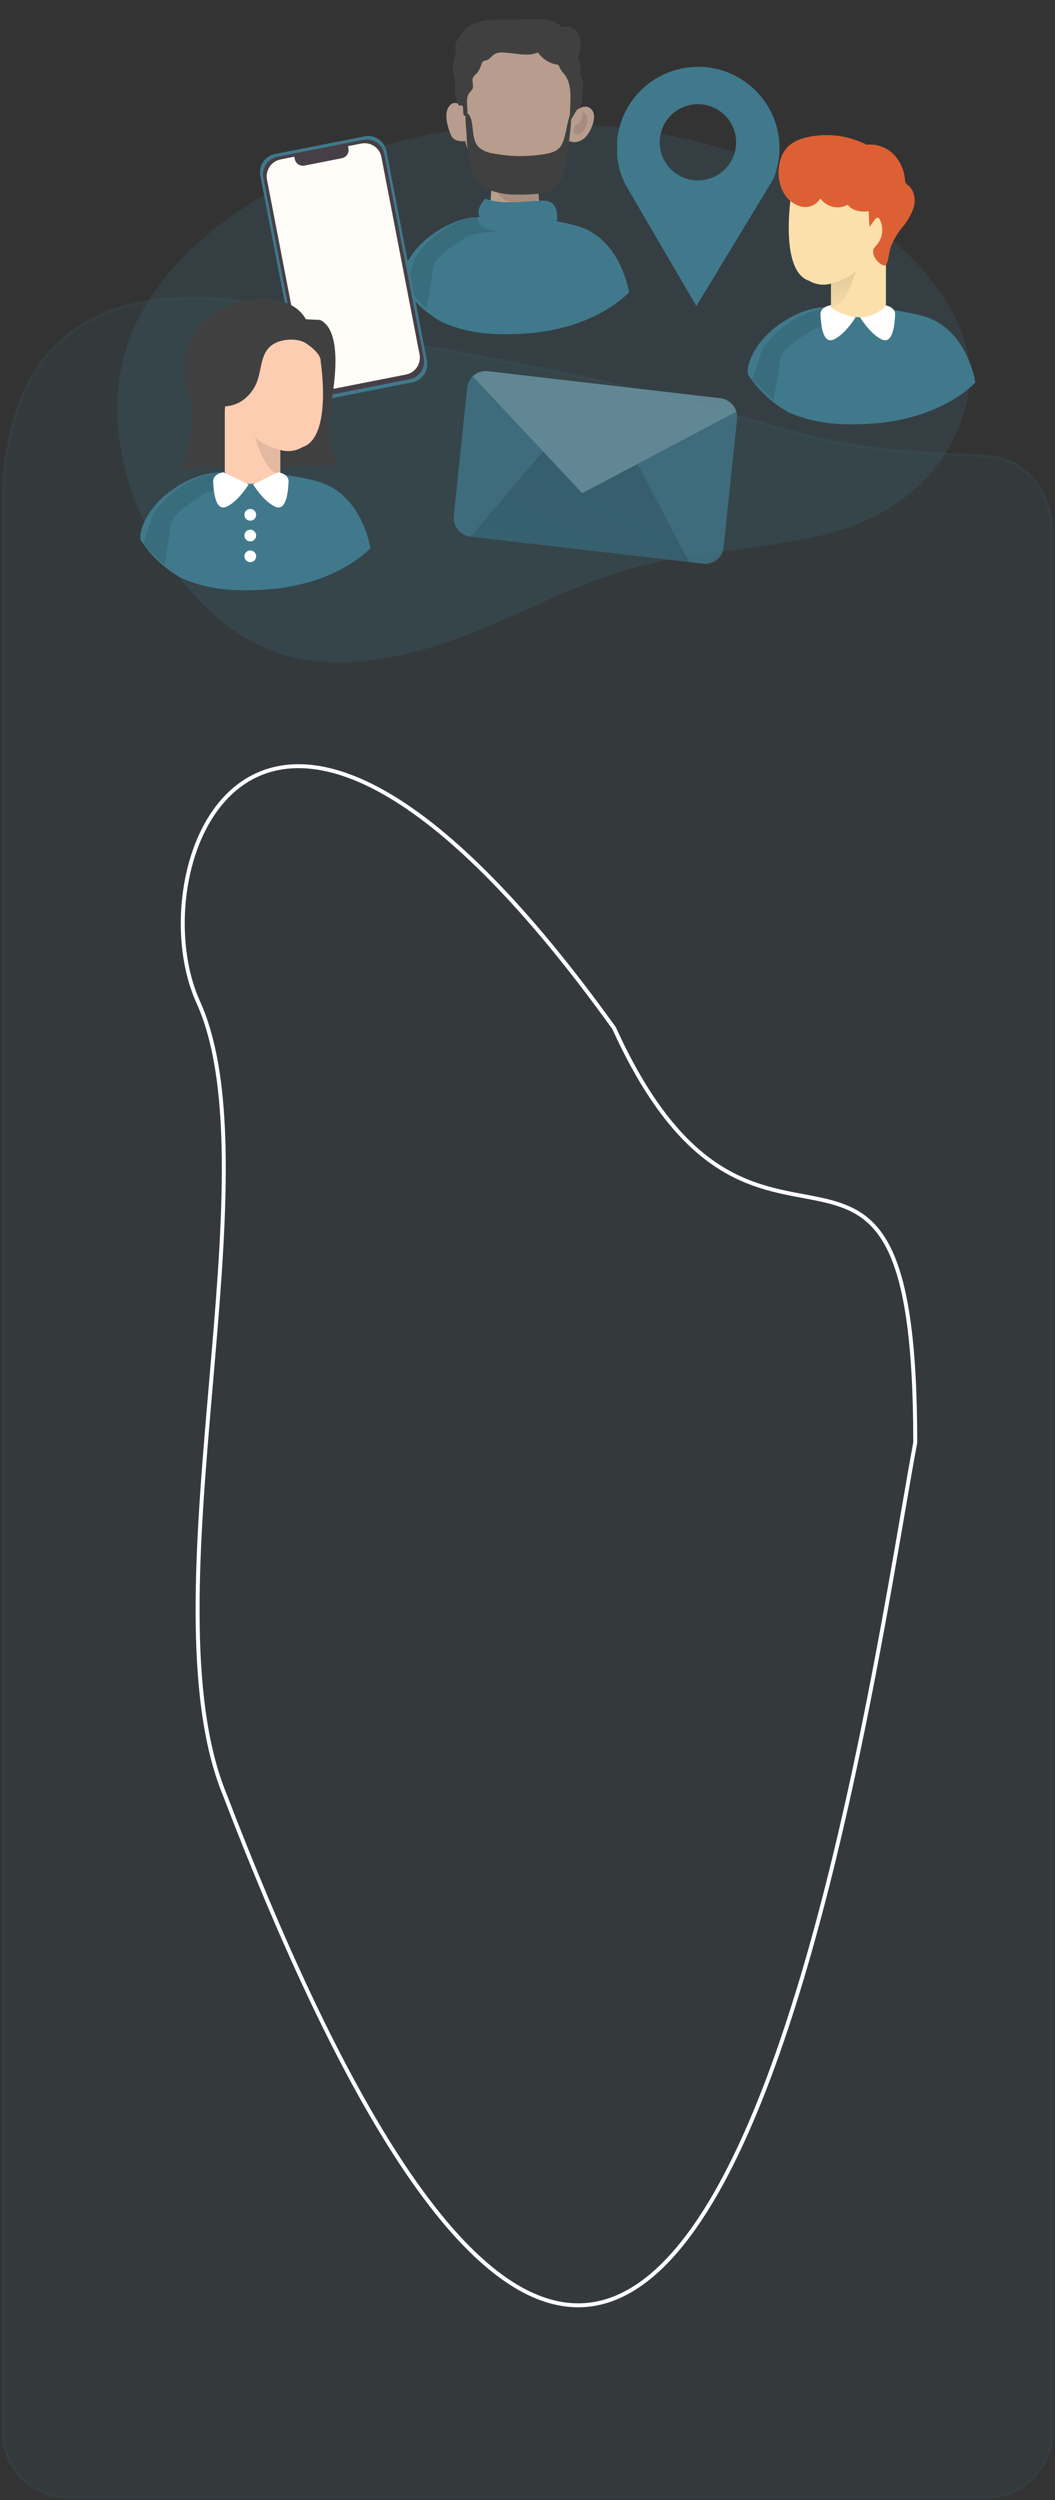 <svg width="402" height="952" viewBox="0 0 402 952" fill="none" xmlns="http://www.w3.org/2000/svg">
<rect x="0" y="0" width="402" height="952" fill="#333333" stroke="none"/>
<path d="M376 951H26C12.193 951 1 939.807 1 926V193.861C1 144.272 22.266 83.665 151.857 129.732C153.248 130.226 154.79 130.635 156.244 130.886C296.944 155.147 291.834 169.018 355 172.5C362.973 172.939 369.668 173.268 375.282 173.508C391.044 174.181 401 187.219 401 202.995V926C401 939.807 389.807 951 376 951Z" fill="#40798C" fill-opacity="0.1" stroke="#40798C" stroke-opacity="0.1"/>
<path d="M75.5 381.5C51.82 329.359 99 203.5 234 391.5C289 512.5 348.748 391.5 348.748 549.307C330 649.5 263.5 1147 85.5 683C55.14 608.514 105.1 446.677 75.5 381.5Z" stroke="white" stroke-width="1.5"/>
<path opacity="0.18" d="M311.056 204.265C288.664 209.21 265.143 209.952 243.044 215.819C219.93 221.957 199.504 233.387 177.499 241.876C155.493 250.365 129.622 255.883 107.653 249.217C94.202 245.131 83.747 236.898 75.274 227.913C58.573 210.193 48.303 189.181 45.453 166.904C44.061 155.859 44.541 144.535 47.83 133.527C58.824 96.737 100.882 67.604 147.176 55.071C198.015 41.304 255.329 45.382 299.752 65.801C337.582 83.225 376.793 117.301 368.411 153.035C362.86 176.798 344.628 196.849 311.056 204.265Z" fill="#40798C"/>
<g clip-path="url(#clip0)">
<path d="M264.919 25.46C259.731 25.645 254.672 27.125 250.206 29.765C245.74 32.405 242.01 36.121 239.358 40.572C236.706 45.023 235.217 50.067 235.027 55.242C234.837 60.416 235.953 65.555 238.271 70.188L240.249 73.575L265.352 116.54L289.858 76.112L294.659 68.21C296.646 63.426 297.396 58.221 296.842 53.073C296.289 47.925 294.448 42.998 291.489 38.744C288.53 34.489 284.547 31.044 279.906 28.723C275.266 26.402 270.115 25.28 264.927 25.46L264.919 25.46ZM265.421 39.677C268.299 39.577 271.143 40.33 273.593 41.842C276.042 43.353 277.987 45.556 279.182 48.169C280.376 50.783 280.767 53.692 280.304 56.528C279.841 59.363 278.546 61.998 276.582 64.099C274.618 66.201 272.073 67.674 269.269 68.332C266.466 68.991 263.529 68.806 260.831 67.801C258.133 66.795 255.794 65.014 254.111 62.683C252.427 60.352 251.475 57.576 251.373 54.705C251.306 52.798 251.616 50.897 252.286 49.11C252.955 47.322 253.971 45.684 255.276 44.289C256.58 42.893 258.148 41.768 259.888 40.977C261.629 40.185 263.509 39.744 265.421 39.677V39.677Z" fill="#40798C"/>
</g>
<path d="M165.372 88.871C176.596 81.142 184.643 82.754 184.643 82.754C184.643 82.754 202.835 81.303 219.744 85.99C236.653 90.678 239.678 111.309 239.678 111.309C239.678 111.309 226.756 125.844 198.228 127.123C187.817 127.59 178.732 127.123 168.578 122.737C159.172 117.576 153.971 109.882 153.081 108.223C152.19 106.564 154.149 96.601 165.372 88.871Z" fill="#40798C"/>
<path d="M187.405 66.555C187.405 66.555 187.17 79.66 186.015 82.337C184.861 85.014 195.068 93.196 205.522 85.724L206.216 82.445C206.216 82.445 204.367 73.339 205.522 65.394C206.676 57.449 187.405 66.555 187.405 66.555Z" fill="#B89D8E"/>
<path d="M187.244 68.275C187.244 68.275 189.071 77.08 196.81 77.693C204.548 78.306 205.179 75.672 205.179 75.672L205.371 64.383L187.244 68.275Z" fill="url(#paint0_linear)" fill-opacity="0.1"/>
<path d="M175.636 39.936C175.191 39.612 174.681 39.39 174.142 39.286C173.603 39.182 173.047 39.198 172.515 39.334C172.102 39.507 171.736 39.776 171.446 40.118C169.822 41.849 169.907 44.58 170.377 46.913C170.667 48.222 171.06 49.505 171.553 50.751C171.751 51.33 172.044 51.871 172.419 52.353C173.563 53.74 175.625 53.923 177.389 53.718C177.919 53.718 178.442 53.592 178.914 53.349C179.386 53.106 179.794 52.753 180.104 52.321C180.265 51.95 180.359 51.553 180.382 51.149C180.831 46.451 179.73 42.43 175.636 39.936Z" fill="#B89D8E"/>
<path d="M219.812 41.849C221.127 40.925 222.837 40.215 224.312 40.85C224.89 41.143 225.381 41.583 225.737 42.126C226.093 42.669 226.302 43.296 226.343 43.946C226.416 45.249 226.189 46.551 225.68 47.752C225.177 49.295 224.382 50.726 223.339 51.966C222.275 53.194 220.783 53.963 219.171 54.116C218.366 54.177 217.56 54.007 216.847 53.627C216.134 53.246 215.543 52.67 215.141 51.966C214.749 51.021 214.566 50.001 214.607 48.977C214.533 48.186 214.624 47.388 214.874 46.634C215.505 45.075 218.465 42.785 219.812 41.849Z" fill="#B89D8E"/>
<path d="M218.454 46.268C216.787 60.32 209.016 71.888 197.387 71.888C185.758 71.888 176.331 60.416 176.331 46.268C176.331 32.12 183.813 16.166 195.442 16.166C207.071 16.166 221.853 17.531 218.454 46.268Z" fill="#B89D8E"/>
<path d="M176.342 39.807L176.534 42.946C176.534 43.441 176.694 44.021 177.175 44.161C177.656 44.301 178.127 43.43 178.137 42.785C178.137 40.205 177.336 37.291 178.928 35.259C179.327 34.862 179.685 34.427 179.997 33.958C180.66 32.614 179.655 30.905 180.254 29.529C180.606 28.744 181.387 28.26 181.953 27.605C182.648 26.58 183.178 25.451 183.524 24.261C183.653 23.86 183.904 23.511 184.241 23.261C184.562 23.127 184.9 23.036 185.245 22.992C186.549 22.659 187.319 21.315 188.452 20.616C189.477 20.103 190.625 19.887 191.765 19.993C196.222 20.133 200.861 21.724 204.987 19.993C206.682 22.416 209.259 24.07 212.159 24.594C212.401 24.609 212.634 24.691 212.832 24.831C213.023 25.062 213.148 25.34 213.196 25.637C213.621 26.582 214.224 27.436 214.97 28.153C217.546 31.378 217.492 35.84 217.3 39.979L217.001 46.548L219.277 42.699C219.512 42.249 219.819 41.843 220.186 41.495C220.603 41.14 221.158 40.925 221.415 40.42C221.523 40.168 221.585 39.898 221.597 39.624L222.152 33.991C222.315 32.975 222.279 31.938 222.046 30.937C221.853 30.314 221.511 29.744 221.319 29.12C221.105 27.975 221.072 26.803 221.223 25.648C221.296 25.069 221.245 24.481 221.071 23.924C220.898 23.368 220.607 22.855 220.218 22.422C220.966 19.907 221.671 17.241 221.084 14.682C220.496 12.123 218.134 9.79 215.558 10.177C215.168 10.281 214.761 10.311 214.361 10.263C214.023 10.147 213.713 9.96 213.452 9.715C211.655 8.291 209.463 7.465 207.178 7.35C204.487 7.178 201.788 7.178 199.097 7.35C193.048 7.855 186.699 6.597 181.045 8.79C179.683 9.295 178.428 10.054 177.346 11.027C176.23 12.173 175.27 13.463 174.493 14.865C174.059 15.488 173.737 16.183 173.541 16.918C173.45 17.725 173.45 18.541 173.541 19.348C173.541 22.046 172.173 24.723 172.622 27.357C172.783 28.336 173.178 29.249 173.317 30.228C173.392 31.119 173.392 32.014 173.317 32.905C173.243 35.158 173.636 37.403 174.471 39.495C174.61 39.85 174.835 40.258 175.219 40.291C175.604 40.323 176 39.388 176.342 39.807Z" fill="#404040"/>
<path d="M179.41 63.416C179.699 64.716 180.144 65.976 180.735 67.168C182.254 69.76 184.647 71.717 187.48 72.683C190.295 73.625 193.245 74.101 196.212 74.092C200.194 74.2 204.178 73.962 208.119 73.382C209.53 73.178 209.423 72.866 210.556 72.017C212.384 70.641 214.479 68.189 214.831 65.921C215.964 59.18 217.856 49.795 217.578 42.957C215.761 46.333 215.783 53.557 213.143 56.331C211.71 57.826 209.573 58.342 207.542 58.675C201.008 59.763 194.334 59.672 187.832 58.406C185.865 58.182 184.007 57.382 182.488 56.105C180.179 53.816 180.35 50.128 179.848 46.903C179.645 45.483 179.1 43.366 177.55 42.893C177.08 45.72 177.721 48.816 177.785 51.665C177.881 55.632 178.426 59.574 179.41 63.416V63.416Z" fill="#404040"/>
<path d="M174.193 44.441C174.198 44.118 174.158 43.796 174.076 43.484C174.032 43.329 173.942 43.191 173.818 43.089C173.693 42.987 173.541 42.926 173.381 42.914C173.039 42.914 172.793 43.237 172.633 43.538C172.058 44.813 172 46.263 172.472 47.58C172.823 48.923 173.647 50.093 174.792 50.87C175.072 51.08 175.404 51.206 175.752 51.234C176.1 51.263 176.449 51.192 176.758 51.031C177.827 50.289 177.41 48.117 176.448 47.516C175.861 47.15 175.38 47.193 174.92 46.548C174.48 45.931 174.228 45.199 174.193 44.441V44.441Z" fill="url(#paint1_linear)"/>
<path d="M221.736 44.441C221.732 44.118 221.771 43.796 221.854 43.484C221.897 43.329 221.987 43.191 222.112 43.089C222.236 42.987 222.389 42.926 222.549 42.914C222.891 42.914 223.136 43.237 223.297 43.538C223.872 44.813 223.929 46.263 223.457 47.58C223.107 48.923 222.282 50.093 221.138 50.87C220.858 51.08 220.525 51.206 220.177 51.234C219.83 51.263 219.481 51.192 219.171 51.031C218.102 50.289 218.53 48.117 219.481 47.516C220.069 47.15 220.55 47.193 221.009 46.548C221.449 45.931 221.702 45.199 221.736 44.441V44.441Z" fill="url(#paint2_linear)" fill-opacity="0.1"/>
<path d="M209.807 76.973C208.737 76.485 207.556 76.292 206.387 76.414C199.172 76.607 191.712 78.112 184.925 75.65C183.761 76.787 182.907 78.204 182.445 79.768C181.75 83.069 184.519 86.132 187.511 87.638C192.567 90.196 198.488 90.143 204.132 89.788C206.344 89.659 208.739 89.433 210.385 87.928C213.003 85.584 213.142 78.854 209.807 76.973Z" fill="#40798C"/>
<path d="M182.305 82.22C182.305 82.22 179.975 87.821 191.594 88.058C191.594 88.058 179.975 88.294 176.726 90.864C173.477 93.433 165.343 97.4 164.883 102.55C164.424 107.699 162.511 117.483 162.511 117.483L154.495 109.419L158.15 98.163C160.885 93.992 164.439 90.427 168.592 87.685C172.746 84.944 177.412 83.084 182.305 82.22Z" fill="url(#paint3_linear)" fill-opacity="0.1"/>
<path d="M297.36 123.234C308.583 115.517 316.631 117.127 316.631 117.127C316.631 117.127 334.822 115.678 351.731 120.358C368.641 125.037 371.665 145.634 371.665 145.634C371.665 145.634 358.743 160.145 330.216 161.423C319.805 161.889 310.72 161.423 300.566 157.043C291.16 151.891 285.959 144.21 285.068 142.554C284.177 140.897 286.136 130.951 297.36 123.234Z" fill="#40798C"/>
<path d="M314.482 117.331C314.482 117.331 312.152 122.923 323.77 123.159C323.77 123.159 312.152 123.395 308.902 125.96C305.653 128.525 297.519 132.486 297.06 137.627C296.6 142.768 294.687 152.535 294.687 152.535L286.671 144.485L290.326 133.248C293.062 129.084 296.615 125.524 300.769 122.787C304.922 120.05 309.589 118.193 314.482 117.331Z" fill="url(#paint4_linear)" fill-opacity="0.1"/>
<path d="M316.502 116.204C316.502 116.204 312.515 116.816 312.644 119.714C312.772 122.612 313.253 131.338 317.731 129.245C322.21 127.152 326.004 120.819 326.004 120.819L316.502 116.204Z" fill="white"/>
<path d="M337.206 116.204C337.206 116.204 341.193 116.816 341.075 119.714C340.958 122.612 340.455 131.338 335.988 129.245C331.52 127.152 327.715 120.819 327.715 120.819L337.206 116.204Z" fill="white"/>
<path d="M301.432 74.43C301.432 74.43 296.9 103.227 308.294 106.909C309.536 107.651 310.917 108.129 312.351 108.313C313.785 108.498 315.242 108.385 316.631 107.982V117.084C316.631 117.084 328.142 125.821 337.58 116.472V93.041C337.58 93.041 336.511 78.713 333.657 80.237C333.005 80.602 327.244 80.001 326.304 69.504C326.304 69.504 313.071 63.6 306.947 67.658C300.822 71.715 301.432 74.43 301.432 74.43Z" fill="#FBE0AC"/>
<path d="M298.642 73.465C299.335 74.728 300.274 75.838 301.403 76.728C302.532 77.619 303.829 78.272 305.215 78.649C306.613 78.983 308.079 78.865 309.406 78.312C310.733 77.759 311.851 76.798 312.601 75.568C313.746 77.182 315.441 78.316 317.365 78.756C319.289 79.195 321.306 78.909 323.033 77.951C324.551 80.098 327.447 80.688 330.045 80.527C333.374 80.376 336.545 79.054 339.001 76.792C340.195 75.646 341.107 74.236 341.663 72.675C342.22 71.114 342.406 69.444 342.208 67.797C341.642 63.944 338.745 60.842 335.645 58.513C330.745 54.764 324.938 52.396 318.822 51.655C313.296 51.032 304.467 51.655 300.234 55.841C296.002 60.027 295.617 68.356 298.642 73.465Z" fill="#DD6034"/>
<path d="M316.631 108.068C316.631 108.068 323.61 106.222 326.186 103.023C326.186 103.023 322.627 117.052 316.631 117.17V108.068Z" fill="url(#paint5_linear)" fill-opacity="0.2"/>
<path d="M330.793 76.491L331.296 86.419L333.284 83.693C333.583 83.274 333.989 82.824 334.491 82.909C334.994 82.995 335.111 83.35 335.282 83.693C336.057 85.293 336.333 87.091 336.074 88.85C335.815 90.611 335.032 92.251 333.829 93.557C333.405 93.924 333.06 94.373 332.813 94.877C332.694 95.314 332.665 95.77 332.728 96.219C332.931 99.117 337.185 102.519 337.912 100.415C338.638 98.311 338.777 96.025 339.462 93.9C340.544 91.166 342.064 88.629 343.961 86.387C345.877 84.138 347.331 81.529 348.237 78.713C348.942 75.858 348.386 72.498 346.099 70.62C345.669 70.344 345.305 69.978 345.03 69.547C344.9 69.204 344.831 68.84 344.827 68.473C344.574 64.908 343.105 61.538 340.669 58.932C339.444 57.644 337.96 56.632 336.317 55.962C334.674 55.293 332.908 54.98 331.135 55.046C330.535 55.05 329.943 55.189 329.404 55.454C328.912 55.795 328.498 56.236 328.187 56.748C327.876 57.261 327.675 57.832 327.597 58.427C326.454 63.794 328.933 69.16 329.863 74.613" fill="#DD6034"/>
<path d="M179.284 204.349L267.878 214.639C269.762 214.856 271.646 214.327 273.116 213.168C274.586 212.009 275.522 210.314 275.718 208.455L280.842 159.464C280.943 158.548 280.848 157.618 280.564 156.735C280.166 155.39 279.375 154.187 278.291 153.277C277.206 152.368 275.877 151.793 274.472 151.627L185.858 141.349C184.813 141.231 183.757 141.34 182.766 141.67C181.775 142 180.872 142.542 180.122 143.258C178.946 144.398 178.205 145.906 178.018 147.533L172.906 196.544C172.812 197.463 172.902 198.394 173.171 199.284C173.441 200.174 173.885 201.005 174.477 201.73C175.069 202.454 175.799 203.059 176.624 203.508C177.448 203.958 178.353 204.244 179.284 204.349Z" fill="#40798C" fill-opacity="0.75"/>
<path d="M180.122 143.258L221.838 187.802L280.564 156.735C280.166 155.39 279.375 154.186 278.291 153.277C277.206 152.368 275.877 151.793 274.472 151.627L185.858 141.349C184.813 141.231 183.757 141.34 182.766 141.67C181.775 142 180.872 142.542 180.122 143.258Z" fill="url(#paint6_linear)" fill-opacity="0.45"/>
<path d="M242.914 176.661L262.565 214.007L179.283 204.349L206.929 171.868L221.837 187.802L242.914 176.661Z" fill="url(#paint7_linear)" fill-opacity="0.45"/>
<g clip-path="url(#clip1)">
<path d="M147.235 57.526L162.656 137.258C163.013 139.105 162.629 141.02 161.586 142.582C160.544 144.143 158.93 145.223 157.099 145.584L122.884 152.314C121.054 152.678 119.155 152.295 117.606 151.248C116.056 150.201 114.981 148.577 114.618 146.731V146.731L99.197 66.982C98.84 65.135 99.224 63.221 100.264 61.66C101.305 60.099 102.918 59.019 104.748 58.656V58.656L138.958 51.92C139.865 51.738 140.798 51.738 141.704 51.92C142.611 52.102 143.473 52.462 144.242 52.98C145.01 53.498 145.67 54.163 146.184 54.938C146.697 55.713 147.054 56.583 147.235 57.497V57.497V57.526Z" fill="#40798C"/>
<path d="M138.489 53.237L105.713 59.687C102.026 60.413 99.621 64.016 100.34 67.735L115.365 145.417C116.085 149.136 119.657 151.563 123.343 150.837L156.119 144.387C159.806 143.661 162.211 140.058 161.492 136.339L146.467 58.657C145.747 54.938 142.175 52.511 138.489 53.237Z" fill="#473F47"/>
<path d="M145.32 59.763L159.869 134.986C160.181 136.695 159.808 138.459 158.832 139.89C157.855 141.322 156.355 142.303 154.661 142.619L123.953 148.662C122.828 148.89 121.663 148.815 120.575 148.446C119.492 148.093 118.522 147.455 117.765 146.597C117.008 145.739 116.491 144.694 116.268 143.568L101.725 68.339C101.414 66.629 101.789 64.864 102.768 63.433C103.747 62.002 105.249 61.021 106.944 60.706L112.129 59.672L112.327 60.627C112.457 61.232 112.761 61.784 113.202 62.215C113.643 62.645 114.2 62.934 114.804 63.046C115.207 63.126 115.622 63.126 116.026 63.046L130.282 60.24C131.094 60.079 131.811 59.603 132.279 58.913C132.746 58.224 132.927 57.377 132.781 56.555L132.596 55.652L137.663 54.663C139.314 54.334 141.028 54.653 142.454 55.555C143.192 56.021 143.828 56.635 144.32 57.359C144.813 58.083 145.154 58.901 145.32 59.763V59.763Z" fill="#FEFDF7"/>
</g>
<path d="M66.059 186.222C77.4 178.465 85.531 180.084 85.531 180.084C85.531 180.084 103.912 178.627 120.998 183.331C138.083 188.034 141.139 208.736 141.139 208.736C141.139 208.736 128.082 223.321 99.258 224.605C88.738 225.073 79.558 224.605 69.299 220.203C59.795 215.025 54.54 207.304 53.64 205.64C52.74 203.975 54.719 193.978 66.059 186.222Z" fill="#40798C"/>
<path d="M125.72 155.997C128.064 144.044 130.17 125.597 121.93 121.822L116.53 121.573C116.53 121.573 112.566 112.404 96.69 113.892C80.815 115.381 64.809 128.747 72.045 150.463C75.804 161.726 69.129 178.112 69.129 178.112L92.478 178.026L128.528 176.882C125.302 170.424 124.314 163.077 125.72 155.997V155.997Z" fill="#404040"/>
<path d="M122.179 137.604C122.179 137.604 126.758 166.548 115.245 170.259C113.99 171.006 112.595 171.487 111.145 171.673C109.696 171.858 108.225 171.744 106.821 171.338V180.497C106.821 180.497 95.19 189.278 85.654 179.871V156.246C85.654 156.246 86.734 141.855 89.617 143.386C90.276 143.742 96.097 143.138 97.048 132.599C97.048 132.599 110.418 126.655 116.606 130.743C122.794 134.832 122.179 137.604 122.179 137.604Z" fill="#FDCDB2"/>
<path d="M106.822 171.37C106.822 171.37 99.77 169.514 97.167 166.299C97.167 166.299 100.753 180.399 106.822 180.528V171.37Z" fill="black" fill-opacity="0.1"/>
<path d="M112.599 129.211C109.024 129.211 105.136 129.718 102.62 132.242C99.509 135.36 99.585 140.323 98.224 144.508C97.219 147.697 95.207 150.475 92.49 152.426C91.129 153.385 89.59 154.063 87.964 154.42C86.337 154.778 84.656 154.808 83.018 154.508C82.682 154.473 82.356 154.37 82.061 154.205C81.766 154.04 81.507 153.816 81.301 153.548C81.073 153.064 80.995 152.524 81.074 151.995C81.387 146.062 82.089 139.923 85.156 134.842C86.868 132.033 89.231 129.676 92.047 127.97C93.682 126.927 95.524 126.25 97.447 125.986C101.226 125.554 104.898 127.237 108.322 128.887" fill="#404040"/>
<path d="M106.044 179.817C106.044 179.817 110.072 180.432 109.953 183.345C109.835 186.257 109.327 195.028 104.813 192.924C100.298 190.82 96.454 184.456 96.454 184.456L106.044 179.817Z" fill="white"/>
<path d="M95.363 198.264C96.598 198.264 97.599 197.264 97.599 196.031C97.599 194.798 96.598 193.798 95.363 193.798C94.128 193.798 93.127 194.798 93.127 196.031C93.127 197.264 94.128 198.264 95.363 198.264Z" fill="white"/>
<path d="M95.363 206.16C96.598 206.16 97.599 205.161 97.599 203.927C97.599 202.694 96.598 201.694 95.363 201.694C94.128 201.694 93.127 202.694 93.127 203.927C93.127 205.161 94.128 206.16 95.363 206.16Z" fill="white"/>
<path d="M95.363 214.057C96.598 214.057 97.599 213.057 97.599 211.824C97.599 210.591 96.598 209.591 95.363 209.591C94.128 209.591 93.127 210.591 93.127 211.824C93.127 213.057 94.128 214.057 95.363 214.057Z" fill="white"/>
<path d="M82.629 179.871C82.629 179.871 80.275 185.491 92.014 185.728C92.014 185.728 80.275 185.966 76.992 188.544C73.709 191.122 65.49 195.103 65.026 200.27C64.561 205.438 62.629 215.254 62.629 215.254L54.529 207.164L58.222 195.869C60.986 191.683 64.577 188.106 68.773 185.355C72.97 182.604 77.685 180.738 82.629 179.871Z" fill="url(#paint8_linear)" fill-opacity="0.1"/>
<path d="M85.124 179.817C85.124 179.817 81.096 180.432 81.225 183.345C81.355 186.257 81.841 195.028 86.366 192.924C90.891 190.82 94.725 184.456 94.725 184.456L85.124 179.817Z" fill="white"/>
<defs>
<linearGradient id="paint0_linear" x1="6486.4" y1="2915.41" x2="6529.29" y2="2040.93" gradientUnits="userSpaceOnUse">
<stop stop-opacity="0"/>
<stop offset="0.99"/>
</linearGradient>
<linearGradient id="paint1_linear" x1="1873.03" y1="1435.19" x2="1926.02" y2="1430.36" gradientUnits="userSpaceOnUse">
<stop stop-opacity="0"/>
<stop offset="0.99"/>
</linearGradient>
<linearGradient id="paint2_linear" x1="5099.87" y1="1435.19" x2="5046.91" y2="1430.36" gradientUnits="userSpaceOnUse">
<stop stop-opacity="0"/>
<stop offset="0.99"/>
</linearGradient>
<linearGradient id="paint3_linear" x1="13184.2" y1="10466.3" x2="11581.9" y2="5404.55" gradientUnits="userSpaceOnUse">
<stop stop-opacity="0"/>
<stop offset="0.99"/>
</linearGradient>
<linearGradient id="paint4_linear" x1="13316.4" y1="10484.2" x2="11718.9" y2="5429.33" gradientUnits="userSpaceOnUse">
<stop stop-opacity="0"/>
<stop offset="0.99"/>
</linearGradient>
<linearGradient id="paint5_linear" x1="323.878" y1="120.078" x2="315.852" y2="87.852" gradientUnits="userSpaceOnUse">
<stop stop-opacity="0"/>
<stop offset="0.99"/>
</linearGradient>
<linearGradient id="paint6_linear" x1="220.316" y1="78.498" x2="239.537" y2="235.001" gradientUnits="userSpaceOnUse">
<stop offset="0.01" stop-color="white" stop-opacity="0.41"/>
</linearGradient>
<linearGradient id="paint7_linear" x1="281.062" y1="94.12" x2="124.524" y2="394.29" gradientUnits="userSpaceOnUse">
<stop offset="0.01"/>
<stop offset="0.08" stop-opacity="0.69"/>
<stop offset="0.21" stop-opacity="0.32"/>
<stop offset="1" stop-opacity="0"/>
</linearGradient>
<linearGradient id="paint8_linear" x1="13220" y1="10599.6" x2="11621.3" y2="5514.07" gradientUnits="userSpaceOnUse">
<stop stop-opacity="0"/>
<stop offset="0.99"/>
</linearGradient>
<clipPath id="clip0">
<rect width="62.378" height="100.19" fill="white" transform="translate(235.158 25.273)"/>
</clipPath>
<clipPath id="clip1">
<rect width="64.186" height="101.092" fill="white" transform="translate(98.65 51.449)"/>
</clipPath>
</defs>
</svg>

